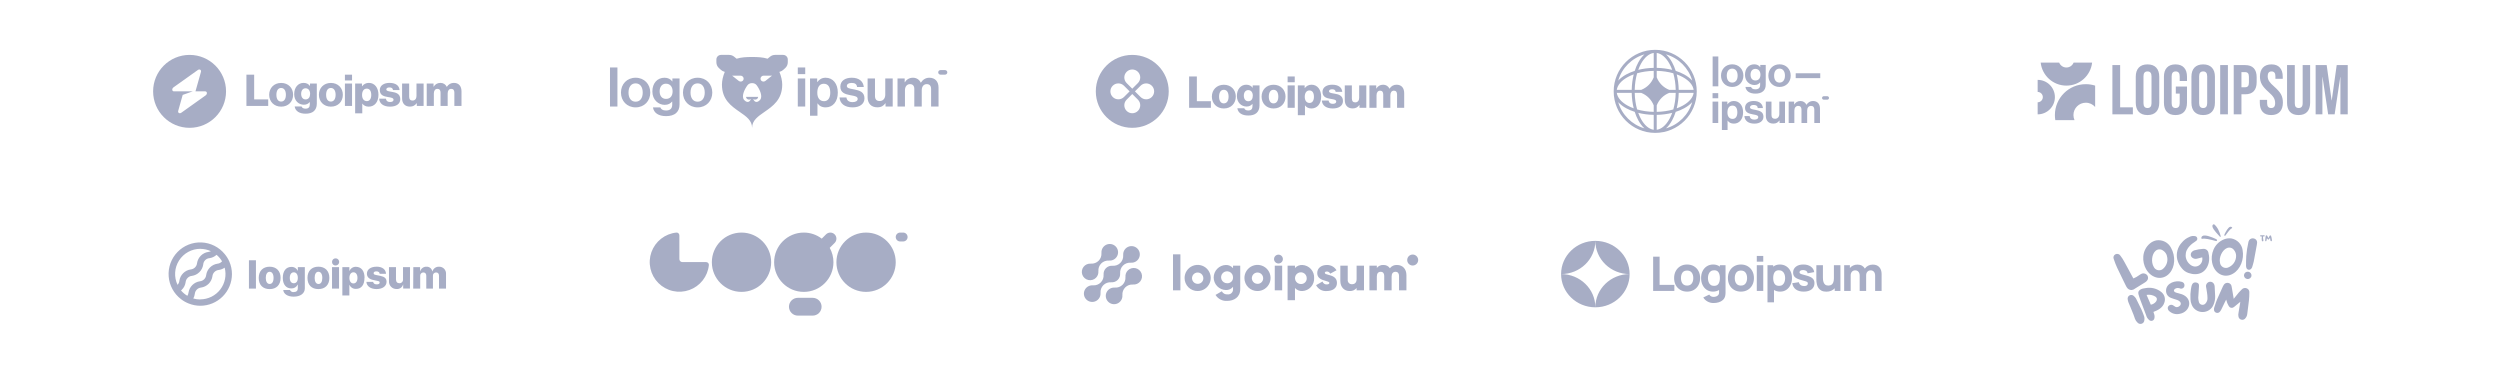 <svg width="1204" height="176" viewBox="0 0 1204 176" fill="none" xmlns="http://www.w3.org/2000/svg">
<path fill-rule="evenodd" clip-rule="evenodd" d="M108.863 44C108.863 53.699 101 61.561 91.302 61.561C81.603 61.561 73.741 53.699 73.741 44C73.741 34.301 81.603 26.439 91.302 26.439C101 26.439 108.863 34.301 108.863 44ZM95.288 33.71C96.128 33.112 97.047 33.672 96.78 34.62L94.14 44H98.82C99.802 44 99.945 45.292 99.035 45.941L87.316 54.29C86.476 54.888 85.557 54.328 85.823 53.38L87.984 45.705L92.885 43.976H86.87V44H83.784C82.802 44 82.659 42.708 83.569 42.059L95.288 33.71ZM129.17 51.024H118.676V35.957H122.406V47.863H129.17V51.024ZM133.112 45.651C133.112 47.611 133.892 48.917 135.388 48.917C136.884 48.917 137.685 47.611 137.685 45.651C137.685 43.691 136.884 42.363 135.388 42.363C133.892 42.363 133.112 43.691 133.112 45.651ZM141.162 45.651C141.162 48.896 138.886 51.361 135.409 51.361C131.953 51.361 129.635 48.896 129.635 45.651C129.635 42.405 131.953 39.94 135.409 39.94C138.886 39.94 141.162 42.405 141.162 45.651ZM147.181 54.754C148.782 54.754 150.194 54.396 151.142 53.553C152.006 52.773 152.575 51.593 152.575 49.971V40.235H149.288V41.394H149.246C148.613 40.488 147.644 39.919 146.211 39.919C143.535 39.919 141.68 42.153 141.68 45.313C141.68 48.622 143.935 50.434 146.359 50.434C147.665 50.434 148.487 49.907 149.119 49.191H149.204V50.266C149.204 51.572 148.592 52.331 147.138 52.331C146 52.331 145.431 51.846 145.242 51.277H141.912C142.249 53.532 144.209 54.754 147.181 54.754ZM147.159 47.884C145.874 47.884 145.031 46.831 145.031 45.208C145.031 43.564 145.874 42.511 147.159 42.511C148.592 42.511 149.351 43.733 149.351 45.187C149.351 46.704 148.656 47.884 147.159 47.884ZM157.059 45.651C157.059 47.611 157.839 48.917 159.335 48.917C160.831 48.917 161.632 47.611 161.632 45.651C161.632 43.691 160.831 42.363 159.335 42.363C157.839 42.363 157.059 43.691 157.059 45.651ZM165.109 45.651C165.109 48.896 162.833 51.361 159.356 51.361C155.9 51.361 153.582 48.896 153.582 45.651C153.582 42.405 155.9 39.94 159.356 39.94C162.833 39.94 165.109 42.405 165.109 45.651ZM166.112 51.024H169.546V40.235H166.112V51.024ZM166.112 38.739H169.546V35.957H166.112V38.739ZM174.472 54.586H171.037V40.235H174.325V41.541H174.388C175.126 40.572 176.179 39.919 177.654 39.919C180.52 39.919 182.269 42.384 182.269 45.63C182.269 49.128 180.394 51.361 177.57 51.361C176.179 51.361 175.189 50.814 174.514 49.907H174.472V54.586ZM174.367 45.756C174.367 47.505 175.21 48.706 176.685 48.706C177.992 48.706 178.792 47.589 178.792 45.756C178.792 43.902 178.097 42.679 176.622 42.679C175.126 42.679 174.367 44.007 174.367 45.756ZM187.862 51.361C190.685 51.361 192.772 50.139 192.772 47.779C192.772 45.019 190.538 44.534 188.641 44.218C188.473 44.187 188.307 44.158 188.145 44.13L188.143 44.129L188.143 44.129L188.143 44.129C186.988 43.929 186.049 43.766 186.049 43.101C186.049 42.426 186.703 42.11 187.546 42.11C188.494 42.11 189.147 42.405 189.274 43.375H192.435C192.266 41.246 190.622 39.919 187.567 39.919C185.017 39.919 182.909 41.099 182.909 43.375C182.909 45.904 184.911 46.409 186.787 46.725C186.937 46.752 187.085 46.777 187.231 46.801C188.479 47.01 189.526 47.185 189.526 48.053C189.526 48.748 188.873 49.128 187.841 49.128C186.703 49.128 185.986 48.601 185.86 47.526H182.614C182.72 49.907 184.701 51.361 187.862 51.361ZM200.662 49.697C199.882 50.75 198.934 51.34 197.438 51.34C194.951 51.34 193.645 49.718 193.645 47.316V40.235H197.058V46.599C197.058 47.779 197.585 48.432 198.681 48.432C199.861 48.432 200.578 47.547 200.578 46.262V40.235H204.012V51.024H200.725V49.697H200.662ZM205.506 51.024H208.941V44.976C208.941 43.691 209.573 42.785 210.648 42.785C211.68 42.785 212.165 43.459 212.165 44.618V51.024H215.6V44.976C215.6 43.691 216.211 42.785 217.307 42.785C218.34 42.785 218.824 43.459 218.824 44.618V51.024H222.259V44.007C222.259 41.584 221.037 39.919 218.592 39.919C217.202 39.919 216.043 40.509 215.2 41.815H215.158C214.61 40.656 213.535 39.919 212.123 39.919C210.564 39.919 209.531 40.656 208.857 41.773H208.793V40.235H205.506V51.024Z" fill="#A7ADC5"/>
<path fill-rule="evenodd" clip-rule="evenodd" d="M345.009 28.648C345.009 27.428 346.008 26.439 347.242 26.439H351.132C352.01 26.439 352.861 26.74 353.539 27.291L354.723 28.25L354.752 28.277C354.78 28.268 354.807 28.259 354.834 28.25C356.969 27.574 359.56 27.445 362.204 27.445C364.848 27.445 367.438 27.574 369.573 28.25C369.6 28.259 369.628 28.268 369.655 28.277L369.685 28.25L370.868 27.291C371.547 26.74 372.398 26.439 373.275 26.439H377.166C378.399 26.439 379.399 27.428 379.399 28.648V30.013C379.399 31.07 378.949 32.078 378.159 32.789L377.205 33.65C376.739 34.07 376.179 34.375 375.572 34.542L375.346 34.604C376.23 36.692 376.719 38.924 376.719 40.729C376.719 47.992 372.176 51.129 368.173 53.892L368.173 53.892C365.021 56.069 362.204 58.014 362.204 61.561C362.204 58.014 359.387 56.069 356.234 53.892L356.234 53.892C352.231 51.129 347.688 47.992 347.688 40.729C347.688 38.924 348.177 36.692 349.062 34.604L348.836 34.542C348.228 34.375 347.669 34.07 347.203 33.65L346.248 32.789C345.459 32.078 345.009 31.07 345.009 30.013V28.648ZM365.107 46.667C365.107 47.014 364.954 47.346 364.682 47.592C364.409 47.837 364.04 47.975 363.655 47.975C363.323 47.975 363.002 47.872 362.746 47.686C363.182 48.843 364.3 49.938 366 48.176C367.501 46.539 365.933 43.086 364.406 41.037C363.897 40.354 363.062 40.025 362.204 40.025C361.346 40.025 360.51 40.354 360.001 41.037C358.474 43.086 356.907 46.539 358.407 48.176C360.107 49.938 361.225 48.843 361.662 47.686C361.405 47.872 361.085 47.975 360.752 47.975C360.367 47.975 359.998 47.837 359.726 47.592C359.454 47.346 359.301 47.014 359.301 46.667H365.107ZM356.645 36.444H352.601L355.788 38.969C356.489 39.524 357.514 39.346 357.948 38.594C358.496 37.645 357.769 36.444 356.645 36.444ZM367.762 36.444H371.806L368.619 38.969C367.918 39.524 366.893 39.346 366.459 38.594C365.911 37.645 366.639 36.444 367.762 36.444ZM384.216 51.317H387.798V37.804H384.216V51.317ZM384.216 35.697H387.798V32.483H384.216V35.697ZM393.689 55.742H390.107V37.804H393.558V39.49H393.637C394.506 38.304 395.77 37.435 397.614 37.435C401.197 37.435 403.488 40.359 403.488 44.574C403.488 48.946 401.118 51.712 397.64 51.712C395.744 51.712 394.506 50.948 393.742 49.789H393.689V55.742ZM393.61 44.679C393.61 47.129 394.743 48.736 396.877 48.736C398.694 48.736 399.853 47.234 399.853 44.679C399.853 42.124 398.958 40.333 396.745 40.333C394.506 40.333 393.61 42.256 393.61 44.679ZM410.635 51.712C414.006 51.712 416.324 50.079 416.324 47.366C416.324 44.205 413.822 43.573 411.557 43.099C411.247 43.035 410.94 42.979 410.644 42.924L410.644 42.924C409.103 42.642 407.842 42.411 407.842 41.439C407.842 40.464 408.764 39.938 410.161 39.938C411.688 39.938 412.61 40.464 412.768 41.913H416.008C415.745 39.2 413.769 37.435 410.213 37.435C407.131 37.435 404.708 38.831 404.708 41.755C404.708 44.705 407.079 45.364 409.502 45.838C409.734 45.884 409.964 45.927 410.189 45.969C411.75 46.258 413.058 46.501 413.058 47.629C413.058 48.578 412.162 49.183 410.582 49.183C408.975 49.183 407.869 48.498 407.632 46.944H404.313C404.523 49.816 406.71 51.712 410.635 51.712ZM429.926 37.804V51.317H426.476V49.736H426.397C425.475 50.975 424.421 51.686 422.524 51.686C419.521 51.686 417.836 49.763 417.836 46.813V37.804H421.392V46.207C421.392 47.787 422.103 48.657 423.631 48.657C425.317 48.657 426.344 47.392 426.344 45.601V37.804H429.926ZM432.243 51.317H435.826V43.467C435.826 41.676 436.801 40.517 438.249 40.517C439.566 40.517 440.33 41.307 440.33 42.835V51.317H443.913V43.467C443.913 41.676 444.835 40.517 446.336 40.517C447.653 40.517 448.417 41.307 448.417 42.835V51.317H452V42.229C452 39.279 450.393 37.435 447.548 37.435C445.836 37.435 444.413 38.331 443.491 39.806H443.439C442.78 38.383 441.41 37.435 439.698 37.435C437.828 37.435 436.511 38.383 435.773 39.621H435.694V37.804H432.243V51.317ZM297.354 51.317H293.772V32.483H297.354V51.317ZM306.114 51.712C310.302 51.712 313.173 48.604 313.173 44.574C313.173 40.543 310.302 37.435 306.114 37.435C301.925 37.435 299.054 40.543 299.054 44.574C299.054 48.604 301.925 51.712 306.114 51.712ZM306.114 48.973C303.901 48.973 302.689 47.208 302.689 44.574C302.689 41.94 303.901 40.148 306.114 40.148C308.3 40.148 309.538 41.94 309.538 44.574C309.538 47.208 308.3 48.973 306.114 48.973ZM325.665 54.399C324.532 55.453 322.794 55.927 320.792 55.927C317.104 55.927 314.838 54.346 314.47 51.712H318.026C318.316 52.555 319.079 53.214 320.739 53.214C322.767 53.214 323.742 52.239 323.742 50.395V48.92H323.663C322.873 49.816 321.845 50.501 320.133 50.501C317.13 50.501 314.18 48.13 314.18 44.047C314.18 40.017 316.603 37.435 320.028 37.435C321.714 37.435 322.952 38.094 323.768 39.226H323.821V37.804H327.272V50.29C327.272 52.186 326.666 53.477 325.665 54.399ZM317.683 43.994C317.683 46.286 318.895 47.629 320.739 47.629C323.004 47.629 323.926 45.97 323.926 43.968C323.926 41.992 322.873 40.306 320.713 40.306C318.895 40.306 317.683 41.729 317.683 43.994ZM335.979 51.712C340.168 51.712 343.039 48.604 343.039 44.574C343.039 40.543 340.168 37.435 335.979 37.435C331.791 37.435 328.92 40.543 328.92 44.574C328.92 48.604 331.791 51.712 335.979 51.712ZM335.979 48.973C333.767 48.973 332.555 47.208 332.555 44.574C332.555 41.94 333.767 40.148 335.979 40.148C338.166 40.148 339.404 41.94 339.404 44.574C339.404 47.208 338.166 48.973 335.979 48.973ZM452.936 33.756C452.329 33.756 451.838 34.247 451.838 34.854C451.838 35.46 452.329 35.951 452.936 35.951H455.131C455.737 35.951 456.228 35.46 456.228 34.854C456.228 34.247 455.737 33.756 455.131 33.756H452.936Z" fill="#A7ADC5"/>
<path fill-rule="evenodd" clip-rule="evenodd" d="M562.862 44C562.862 53.699 555 61.561 545.301 61.561C535.603 61.561 527.74 53.699 527.74 44C527.74 34.301 535.603 26.439 545.301 26.439C555 26.439 562.862 34.301 562.862 44ZM548.012 34.586C549.509 36.083 549.509 38.51 548.012 40.007L545.301 42.718L542.591 40.007C541.094 38.51 541.094 36.083 542.591 34.586C544.088 33.089 546.515 33.089 548.012 34.586ZM554.715 46.711C553.218 48.208 550.791 48.208 549.294 46.711L546.584 44L549.294 41.289C550.791 39.793 553.218 39.793 554.715 41.289C556.212 42.786 556.212 45.214 554.715 46.711ZM548.012 47.993C549.509 49.49 549.509 51.917 548.012 53.414C546.515 54.911 544.088 54.911 542.591 53.414C541.094 51.917 541.094 49.49 542.591 47.993L545.301 45.282L548.012 47.993ZM535.888 41.289C534.391 42.786 534.391 45.214 535.888 46.711C537.385 48.208 539.812 48.208 541.309 46.711L544.019 44L541.309 41.289C539.812 39.793 537.385 39.793 535.888 41.289ZM583.17 51.903H572.676V36.835H576.406V48.742H583.17V51.903ZM587.112 46.529C587.112 48.489 587.891 49.795 589.388 49.795C590.884 49.795 591.685 48.489 591.685 46.529C591.685 44.569 590.884 43.241 589.388 43.241C587.891 43.241 587.112 44.569 587.112 46.529ZM595.162 46.529C595.162 49.774 592.886 52.24 589.409 52.24C585.953 52.24 583.635 49.774 583.635 46.529C583.635 43.283 585.953 40.818 589.409 40.818C592.886 40.818 595.162 43.283 595.162 46.529ZM601.18 55.632C602.782 55.632 604.194 55.274 605.142 54.431C606.006 53.651 606.575 52.471 606.575 50.849V41.113H603.287V42.272H603.245C602.613 41.366 601.644 40.797 600.211 40.797C597.534 40.797 595.68 43.031 595.68 46.192C595.68 49.5 597.935 51.312 600.358 51.312C601.665 51.312 602.487 50.785 603.119 50.069H603.203V51.144C603.203 52.45 602.592 53.209 601.138 53.209C600 53.209 599.431 52.724 599.241 52.155H595.912C596.249 54.41 598.209 55.632 601.18 55.632ZM601.159 48.763C599.874 48.763 599.031 47.709 599.031 46.086C599.031 44.443 599.874 43.389 601.159 43.389C602.592 43.389 603.351 44.611 603.351 46.065C603.351 47.582 602.655 48.763 601.159 48.763ZM611.058 46.529C611.058 48.489 611.838 49.795 613.334 49.795C614.831 49.795 615.631 48.489 615.631 46.529C615.631 44.569 614.831 43.241 613.334 43.241C611.838 43.241 611.058 44.569 611.058 46.529ZM619.108 46.529C619.108 49.774 616.832 52.24 613.355 52.24C609.899 52.24 607.581 49.774 607.581 46.529C607.581 43.283 609.899 40.818 613.355 40.818C616.832 40.818 619.108 43.283 619.108 46.529ZM620.112 51.903H623.547V41.113H620.112V51.903ZM620.112 39.617H623.547V36.835H620.112V39.617ZM628.472 55.464H625.037V41.113H628.324V42.419H628.387C629.125 41.45 630.179 40.797 631.654 40.797C634.52 40.797 636.269 43.262 636.269 46.508C636.269 50.006 634.393 52.24 631.569 52.24C630.179 52.24 629.188 51.692 628.514 50.785H628.472V55.464ZM628.366 46.634C628.366 48.383 629.209 49.584 630.684 49.584C631.991 49.584 632.792 48.468 632.792 46.634C632.792 44.78 632.096 43.557 630.621 43.557C629.125 43.557 628.366 44.885 628.366 46.634ZM641.861 52.24C644.685 52.24 646.771 51.017 646.771 48.657C646.771 45.897 644.537 45.412 642.641 45.096C642.472 45.065 642.305 45.036 642.142 45.007C640.988 44.807 640.049 44.644 640.049 43.979C640.049 43.305 640.702 42.989 641.545 42.989C642.493 42.989 643.146 43.283 643.273 44.253H646.434C646.265 42.124 644.622 40.797 641.566 40.797C639.016 40.797 636.909 41.977 636.909 44.253C636.909 46.782 638.911 47.287 640.786 47.603C640.936 47.63 641.084 47.655 641.23 47.679C642.478 47.888 643.526 48.063 643.526 48.931C643.526 49.627 642.872 50.006 641.84 50.006C640.702 50.006 639.985 49.479 639.859 48.404H636.614C636.719 50.785 638.7 52.24 641.861 52.24ZM654.661 50.575C653.881 51.629 652.933 52.219 651.437 52.219C648.95 52.219 647.644 50.596 647.644 48.194V41.113H651.058V47.477C651.058 48.657 651.584 49.31 652.68 49.31C653.86 49.31 654.577 48.425 654.577 47.14V41.113H658.012V51.903H654.724V50.575H654.661ZM659.506 51.902H662.941V45.854C662.941 44.569 663.573 43.663 664.648 43.663C665.681 43.663 666.165 44.337 666.165 45.496V51.902H669.6V45.854C669.6 44.569 670.211 43.663 671.307 43.663C672.34 43.663 672.824 44.337 672.824 45.496V51.902H676.259V44.885C676.259 42.462 675.037 40.797 672.593 40.797C671.202 40.797 670.043 41.387 669.2 42.693H669.158C668.61 41.534 667.535 40.797 666.123 40.797C664.564 40.797 663.531 41.534 662.857 42.651H662.794V41.113H659.506V51.902Z" fill="#A7ADC5"/>
<path fill-rule="evenodd" clip-rule="evenodd" d="M817.152 44C817.152 32.954 808.198 24 797.152 24C786.106 24 777.152 32.954 777.152 44C777.152 55.046 786.106 64 797.152 64C808.198 64 817.152 55.046 817.152 44ZM790.288 30.717C791.975 27.651 794.147 25.818 796.429 25.497V32.682C793.785 32.734 791.266 33.074 788.973 33.65C789.358 32.59 789.799 31.607 790.288 30.717ZM789.021 30.021C788.346 31.248 787.761 32.63 787.283 34.131C785.781 34.609 784.4 35.194 783.173 35.87C781.652 36.706 780.34 37.698 779.332 38.816C781.097 32.737 785.889 27.945 791.968 26.18C790.85 27.188 789.857 28.501 789.021 30.021ZM785.834 43.277C785.886 40.633 786.226 38.114 786.802 35.821C785.741 36.206 784.759 36.647 783.869 37.136C780.803 38.823 778.97 40.995 778.648 43.277H785.834ZM788.442 35.29C787.755 37.683 787.34 40.392 787.28 43.277H790.402C793.157 42.201 795.353 40.006 796.429 37.251V34.128C793.544 34.188 790.835 34.603 788.442 35.29ZM778.648 44.723H785.834C785.886 47.367 786.226 49.886 786.802 52.179C785.741 51.794 784.759 51.353 783.869 50.864C780.803 49.177 778.97 47.005 778.648 44.723ZM787.28 44.723C787.34 47.608 787.755 50.317 788.442 52.71C790.835 53.397 793.544 53.812 796.429 53.872V50.749C795.353 47.994 793.157 45.799 790.402 44.723H787.28ZM783.173 52.13C784.4 52.806 785.781 53.391 787.283 53.869C787.761 55.37 788.346 56.752 789.021 57.979C789.857 59.499 790.85 60.812 791.968 61.82C785.889 60.055 781.097 55.263 779.332 49.184C780.34 50.302 781.652 51.294 783.173 52.13ZM790.288 57.283C791.975 60.349 794.147 62.182 796.429 62.503V55.318C793.785 55.266 791.266 54.926 788.973 54.35C789.358 55.41 789.799 56.393 790.288 57.283ZM805.282 57.979C804.446 59.499 803.454 60.812 802.336 61.82C808.415 60.055 813.207 55.263 814.972 49.184C813.964 50.302 812.651 51.294 811.131 52.13C809.903 52.806 808.522 53.391 807.021 53.869C806.543 55.37 805.958 56.752 805.282 57.979ZM804.015 57.283C804.505 56.393 804.946 55.41 805.331 54.35C803.038 54.926 800.518 55.266 797.875 55.318V62.503C800.156 62.182 802.329 60.349 804.015 57.283ZM810.434 50.864C809.545 51.353 808.562 51.794 807.501 52.179C808.078 49.886 808.417 47.367 808.47 44.723H815.655C815.334 47.005 813.501 49.177 810.434 50.864ZM805.862 52.71C806.549 50.317 806.964 47.608 807.024 44.723H803.903C801.146 45.799 798.951 47.995 797.875 50.752V53.872C800.76 53.812 803.468 53.397 805.862 52.71ZM815.655 43.277H808.47C808.417 40.633 808.078 38.114 807.501 35.821C808.562 36.206 809.545 36.647 810.434 37.136C813.501 38.823 815.334 40.995 815.655 43.277ZM807.024 43.277C806.964 40.392 806.549 37.683 805.862 35.29C803.468 34.603 800.76 34.188 797.875 34.128V37.248C798.951 40.005 801.146 42.201 803.903 43.277H807.024ZM811.131 35.87C809.903 35.194 808.522 34.609 807.021 34.131C806.543 32.63 805.958 31.248 805.282 30.021C804.446 28.501 803.454 27.188 802.336 26.18C808.415 27.945 813.207 32.737 814.972 38.816C813.964 37.698 812.651 36.706 811.131 35.87ZM804.015 30.717C802.329 27.651 800.156 25.818 797.875 25.497V32.682C800.518 32.734 803.038 33.074 805.331 33.65C804.946 32.59 804.505 31.607 804.015 30.717ZM827.541 41.572H824.806V27.196H827.541V41.572ZM827.501 59.238H824.766V48.924H827.501V59.238ZM827.501 47.315H824.766V44.862H827.501V47.315ZM831.997 62.616H829.263V48.924H831.896V50.211H831.957C832.62 49.306 833.585 48.642 834.993 48.642C837.727 48.642 839.476 50.874 839.476 54.091C839.476 57.429 837.667 59.54 835.013 59.54C833.565 59.54 832.62 58.957 832.037 58.072H831.997V62.616ZM831.937 54.171C831.937 56.041 832.801 57.268 834.43 57.268C835.817 57.268 836.702 56.122 836.702 54.171C836.702 52.221 836.018 50.854 834.329 50.854C832.62 50.854 831.937 52.322 831.937 54.171ZM844.931 59.54C847.504 59.54 849.274 58.293 849.274 56.222C849.274 53.809 847.364 53.327 845.635 52.965C845.398 52.916 845.164 52.874 844.938 52.832C843.762 52.617 842.8 52.44 842.8 51.698C842.8 50.955 843.503 50.552 844.569 50.552C845.735 50.552 846.439 50.955 846.559 52.06H849.033C848.831 49.989 847.324 48.642 844.609 48.642C842.257 48.642 840.407 49.708 840.407 51.94C840.407 54.191 842.217 54.694 844.066 55.056C844.243 55.092 844.419 55.124 844.59 55.156C845.782 55.377 846.781 55.562 846.781 56.423C846.781 57.147 846.097 57.609 844.891 57.609C843.664 57.609 842.82 57.087 842.639 55.901H840.105C840.266 58.092 841.935 59.54 844.931 59.54ZM859.655 48.924V59.238H857.022V58.032H856.961C856.258 58.977 855.453 59.52 854.006 59.52C851.714 59.52 850.427 58.052 850.427 55.8V48.924H853.141V55.337C853.141 56.544 853.684 57.207 854.85 57.207C856.137 57.207 856.921 56.242 856.921 54.875V48.924H859.655ZM861.424 59.238H864.159V53.246C864.159 51.879 864.903 50.995 866.008 50.995C867.014 50.995 867.597 51.598 867.597 52.764V59.238H870.331V53.246C870.331 51.879 871.035 50.995 872.181 50.995C873.186 50.995 873.769 51.598 873.769 52.764V59.238H876.504V52.302C876.504 50.05 875.277 48.642 873.106 48.642C871.799 48.642 870.713 49.326 870.009 50.452H869.969C869.467 49.366 868.421 48.642 867.114 48.642C865.687 48.642 864.681 49.366 864.118 50.311H864.058V48.924H861.424V59.238ZM834.227 41.874C837.424 41.874 839.615 39.501 839.615 36.425C839.615 33.349 837.424 30.976 834.227 30.976C831.03 30.976 828.838 33.349 828.838 36.425C828.838 39.501 831.03 41.874 834.227 41.874ZM834.227 39.783C832.538 39.783 831.613 38.435 831.613 36.425C831.613 34.414 832.538 33.047 834.227 33.047C835.896 33.047 836.841 34.414 836.841 36.425C836.841 38.435 835.896 39.783 834.227 39.783ZM849.15 43.924C848.285 44.729 846.958 45.091 845.43 45.091C842.615 45.091 840.886 43.884 840.605 41.874H843.319C843.54 42.517 844.123 43.02 845.39 43.02C846.938 43.02 847.682 42.276 847.682 40.868V39.742H847.622C847.019 40.426 846.235 40.949 844.928 40.949C842.636 40.949 840.384 39.139 840.384 36.023C840.384 32.947 842.233 30.976 844.847 30.976C846.134 30.976 847.079 31.479 847.702 32.343H847.742V31.258H850.376V40.788C850.376 42.236 849.914 43.221 849.15 43.924ZM843.058 35.983C843.058 37.732 843.983 38.757 845.39 38.757C847.119 38.757 847.823 37.49 847.823 35.962C847.823 34.455 847.019 33.168 845.37 33.168C843.983 33.168 843.058 34.254 843.058 35.983ZM857.023 41.874C860.22 41.874 862.411 39.501 862.411 36.425C862.411 33.349 860.22 30.976 857.023 30.976C853.826 30.976 851.634 33.349 851.634 36.425C851.634 39.501 853.826 41.874 857.023 41.874ZM857.023 39.783C855.334 39.783 854.409 38.435 854.409 36.425C854.409 34.414 855.334 33.047 857.023 33.047C858.692 33.047 859.637 34.414 859.637 36.425C859.637 38.435 858.692 39.783 857.023 39.783ZM876.63 37.631H864.808V35.279H876.63V37.631ZM877.497 47.172C877.497 46.709 877.872 46.334 878.335 46.334H880.01C880.473 46.334 880.848 46.709 880.848 47.172C880.848 47.634 880.473 48.009 880.01 48.009H878.335C877.872 48.009 877.497 47.634 877.497 47.172Z" fill="#A7ADC5"/>
<path fill-rule="evenodd" clip-rule="evenodd" d="M995.175 41.232C988.763 41.232 983.482 36.387 982.793 30.158H991.703C992.253 31.537 993.6 32.511 995.175 32.511C996.75 32.511 998.098 31.537 998.648 30.158H1007.56C1006.87 36.387 1001.59 41.232 995.175 41.232ZM1030.03 53.853C1031 54.893 1032.41 55.413 1034.24 55.413C1036.07 55.413 1037.47 54.893 1038.44 53.853C1039.41 52.814 1039.9 51.345 1039.9 49.447V36.974C1039.9 35.076 1039.41 33.607 1038.44 32.568C1037.47 31.528 1036.07 31.009 1034.24 31.009C1032.41 31.009 1031 31.528 1030.03 32.568C1029.06 33.607 1028.58 35.076 1028.58 36.974V49.447C1028.58 51.345 1029.06 52.814 1030.03 53.853ZM1036.17 49.684C1036.17 51.243 1035.52 52.023 1034.24 52.023C1032.95 52.023 1032.3 51.243 1032.3 49.684V36.737C1032.3 35.178 1032.95 34.398 1034.24 34.398C1035.52 34.398 1036.17 35.178 1036.17 36.737V49.684ZM1021.06 31.348H1017.33V55.074H1027.19V51.684H1021.06V31.348ZM1047.7 55.413C1045.9 55.413 1044.52 54.904 1043.57 53.887C1042.62 52.848 1042.15 51.368 1042.15 49.447V36.974C1042.15 35.053 1042.62 33.585 1043.57 32.568C1044.52 31.528 1045.9 31.009 1047.7 31.009C1049.51 31.009 1050.89 31.528 1051.84 32.568C1052.79 33.585 1053.26 35.053 1053.26 36.974V39.008H1049.74V36.737C1049.74 35.178 1049.09 34.398 1047.81 34.398C1046.52 34.398 1045.87 35.178 1045.87 36.737V49.718C1045.87 51.255 1046.52 52.023 1047.81 52.023C1049.09 52.023 1049.74 51.255 1049.74 49.718V45.075H1047.87V41.685H1053.26V49.447C1053.26 51.368 1052.79 52.848 1051.84 53.887C1050.89 54.904 1049.51 55.413 1047.7 55.413ZM1056.84 53.853C1057.82 54.893 1059.22 55.413 1061.05 55.413C1062.88 55.413 1064.28 54.893 1065.25 53.853C1066.22 52.814 1066.71 51.345 1066.71 49.447V36.974C1066.71 35.076 1066.22 33.607 1065.25 32.568C1064.28 31.528 1062.88 31.009 1061.05 31.009C1059.22 31.009 1057.82 31.528 1056.84 32.568C1055.87 33.607 1055.39 35.076 1055.39 36.974V49.447C1055.39 51.345 1055.87 52.814 1056.84 53.853ZM1062.98 49.684C1062.98 51.243 1062.33 52.023 1061.05 52.023C1059.76 52.023 1059.11 51.243 1059.11 49.684V36.737C1059.11 35.178 1059.76 34.398 1061.05 34.398C1062.33 34.398 1062.98 35.178 1062.98 36.737V49.684ZM1069.24 31.348H1072.96V55.074H1069.24V31.348ZM1081.25 31.348H1075.76V55.074H1079.48V45.414H1081.25C1083.1 45.414 1084.49 44.917 1085.42 43.922C1086.34 42.928 1086.81 41.471 1086.81 39.55V37.211C1086.81 35.291 1086.34 33.833 1085.42 32.839C1084.49 31.845 1083.1 31.348 1081.25 31.348ZM1082.6 41.516C1082.31 41.855 1081.86 42.024 1081.25 42.024H1079.48V34.737H1081.25C1081.86 34.737 1082.31 34.907 1082.6 35.245C1082.92 35.584 1083.08 36.161 1083.08 36.974V39.787C1083.08 40.601 1082.92 41.177 1082.6 41.516ZM1093.81 55.413C1092 55.413 1090.63 54.904 1089.71 53.887C1088.78 52.848 1088.32 51.368 1088.32 49.447V48.091H1091.84V49.718C1091.84 51.255 1092.49 52.023 1093.78 52.023C1094.41 52.023 1094.88 51.842 1095.2 51.481C1095.54 51.097 1095.71 50.487 1095.71 49.651C1095.71 48.656 1095.48 47.786 1095.03 47.041C1094.58 46.272 1093.74 45.357 1092.52 44.295C1090.98 42.939 1089.91 41.719 1089.3 40.635C1088.69 39.527 1088.39 38.285 1088.39 36.906C1088.39 35.031 1088.86 33.585 1089.81 32.568C1090.76 31.528 1092.14 31.009 1093.95 31.009C1095.73 31.009 1097.07 31.528 1097.98 32.568C1098.91 33.585 1099.37 35.053 1099.37 36.974V37.957H1095.84V36.737C1095.84 35.923 1095.69 35.336 1095.37 34.974C1095.05 34.59 1094.59 34.398 1093.98 34.398C1092.74 34.398 1092.12 35.155 1092.12 36.669C1092.12 37.528 1092.34 38.33 1092.79 39.075C1093.27 39.821 1094.11 40.725 1095.34 41.787C1096.89 43.143 1097.97 44.374 1098.56 45.482C1099.14 46.589 1099.44 47.888 1099.44 49.379C1099.44 51.323 1098.95 52.814 1097.98 53.853C1097.03 54.893 1095.64 55.413 1093.81 55.413ZM1102.86 53.887C1103.81 54.904 1105.19 55.413 1107 55.413C1108.8 55.413 1110.18 54.904 1111.13 53.887C1112.08 52.848 1112.56 51.368 1112.56 49.447V31.348H1108.96V49.718C1108.96 50.532 1108.79 51.119 1108.45 51.481C1108.14 51.842 1107.67 52.023 1107.06 52.023C1106.45 52.023 1105.98 51.842 1105.64 51.481C1105.32 51.119 1105.17 50.532 1105.17 49.718V31.348H1101.44V49.447C1101.44 51.368 1101.91 52.848 1102.86 53.887ZM1115.21 31.348H1120.53L1122.9 48.329H1122.97L1125.35 31.348H1130.67V55.074H1127.14V37.11H1127.07L1124.36 55.074H1121.24L1118.53 37.11H1118.47V55.074H1115.21V31.348ZM989.638 46.768C989.638 51.355 985.92 55.074 981.333 55.074V49.26C982.709 49.26 983.825 48.144 983.825 46.768C983.825 45.392 982.709 44.277 981.333 44.277V38.463C985.92 38.463 989.638 42.182 989.638 46.768ZM1009.02 41.232C1007.6 40.782 1006.09 40.539 1004.52 40.539C996.3 40.539 989.638 47.202 989.638 55.42C989.638 56.245 989.706 57.054 989.835 57.842H999.08C998.75 57.102 998.567 56.282 998.567 55.42C998.567 52.132 1001.23 49.468 1004.52 49.468C1006.32 49.468 1007.93 50.264 1009.02 51.522V41.232Z" fill="#A7ADC5"/>
<path fill-rule="evenodd" clip-rule="evenodd" d="M108.198 122.337C109.118 123.43 109.876 124.65 110.448 125.959C111.282 127.868 111.711 129.929 111.708 132.012C111.705 136.05 110.101 139.922 107.248 142.78C104.395 145.637 100.525 147.247 96.487 147.256C94.531 147.255 92.593 146.872 90.783 146.131C89.492 145.618 88.28 144.925 87.183 144.072C85.474 142.769 84.059 141.119 83.034 139.23C82.008 137.342 81.394 135.257 81.231 133.114C81.069 130.971 81.363 128.818 82.093 126.796C82.823 124.775 83.973 122.93 85.467 121.385C86.961 119.84 88.765 118.629 90.761 117.831C92.757 117.034 94.899 116.668 97.046 116.758C99.193 116.848 101.297 117.391 103.22 118.353C105.142 119.314 106.839 120.672 108.198 122.337ZM101.561 120.976C99.968 120.234 98.232 119.85 96.476 119.851L96.487 119.828C94.437 119.827 92.421 120.344 90.625 121.331C88.829 122.318 87.311 123.744 86.215 125.475C85.118 127.207 84.476 129.187 84.351 131.233C84.225 133.279 84.619 135.323 85.496 137.176C86.004 136.642 86.317 135.952 86.384 135.218C86.584 133.842 87.223 132.567 88.206 131.584C89.189 130.6 90.464 129.961 91.841 129.762C92.614 129.692 93.34 129.357 93.895 128.814C94.451 128.271 94.802 127.553 94.889 126.781C95.089 125.404 95.728 124.129 96.711 123.146C97.694 122.163 98.969 121.524 100.346 121.324C100.764 121.261 101.172 121.143 101.561 120.976ZM87.307 139.766C87.262 139.806 87.217 139.846 87.172 139.887C88.044 140.908 89.078 141.778 90.232 142.463C90.534 142 90.723 141.472 90.783 140.922C90.989 139.543 91.635 138.267 92.624 137.284C93.613 136.301 94.893 135.663 96.273 135.466C97.048 135.389 97.772 135.047 98.324 134.498C98.876 133.948 99.22 133.225 99.299 132.451C99.495 131.073 100.133 129.796 101.117 128.812C102.101 127.828 103.378 127.19 104.756 126.994C105.532 126.921 106.255 126.569 106.792 126.004C106.846 125.958 106.895 125.905 106.938 125.847C106.242 124.658 105.344 123.599 104.283 122.719C103.352 123.592 102.173 124.154 100.908 124.328C100.132 124.381 99.401 124.713 98.849 125.262C98.268 125.832 97.919 126.598 97.871 127.411C97.671 128.787 97.032 130.062 96.049 131.045C95.066 132.029 93.791 132.668 92.414 132.867C91.64 132.93 90.916 133.274 90.378 133.834C89.819 134.379 89.472 135.105 89.399 135.882C89.22 137.264 88.578 138.545 87.577 139.516C87.487 139.606 87.397 139.686 87.307 139.766ZM93.101 143.757C94.198 144.072 95.334 144.231 96.476 144.229V144.173C98.335 144.166 100.168 143.733 101.833 142.907C103.499 142.082 104.954 140.886 106.085 139.411C107.217 137.936 107.996 136.221 108.362 134.398C108.729 132.576 108.672 130.693 108.198 128.896C107.344 129.5 106.355 129.886 105.318 130.021C104.545 130.1 103.823 130.443 103.274 130.992C102.725 131.541 102.382 132.263 102.303 133.036C102.103 134.414 101.463 135.69 100.477 136.673C99.492 137.657 98.214 138.295 96.836 138.492C96.063 138.571 95.341 138.914 94.792 139.463C94.243 140.012 93.9 140.734 93.821 141.507C93.72 142.295 93.476 143.057 93.101 143.757ZM123.262 125.341H119.887V138.987H123.262V125.341ZM129.866 128.446C126.671 128.446 124.601 130.459 124.601 133.834C124.601 137.266 126.626 139.234 129.866 139.234C133.106 139.234 135.131 137.209 135.131 133.834C135.131 130.459 133.061 128.446 129.866 128.446ZM129.866 130.887C131.013 130.887 131.744 131.978 131.744 133.834V133.846C131.744 135.724 131.024 136.759 129.866 136.759C128.707 136.759 127.998 135.657 127.998 133.834C127.998 132.012 128.718 130.887 129.866 130.887ZM139.642 139.651H136.402V139.662C136.593 141.529 138.449 142.868 141.431 142.868C144.637 142.868 146.808 141.338 146.808 138.874V128.637H143.433V130.516C143.179 129.909 142.746 129.394 142.191 129.04C141.636 128.686 140.986 128.51 140.328 128.536C137.741 128.536 136.188 130.572 136.188 133.801C136.188 137.029 137.819 138.908 140.283 138.908C140.921 138.943 141.554 138.786 142.102 138.457C142.649 138.128 143.086 137.642 143.354 137.063H143.422V138.953C143.422 139.966 142.747 140.663 141.464 140.663C141.092 140.713 140.714 140.642 140.385 140.459C140.057 140.277 139.796 139.993 139.642 139.651ZM141.487 131.146C142.679 131.146 143.433 132.181 143.433 133.823V133.834C143.433 135.499 142.691 136.411 141.487 136.411C140.283 136.411 139.563 135.477 139.563 133.823C139.563 132.169 140.294 131.146 141.487 131.146ZM153.344 128.434C150.149 128.434 148.079 130.448 148.079 133.823V133.834C148.079 137.266 150.093 139.223 153.344 139.223C156.596 139.223 158.621 137.198 158.621 133.823C158.621 130.448 156.539 128.434 153.344 128.434ZM153.344 130.876C154.492 130.876 155.223 131.967 155.223 133.823V133.846C155.223 135.724 154.537 136.771 153.389 136.771C152.242 136.771 151.533 135.679 151.533 133.846C151.533 132.012 152.197 130.876 153.344 130.876ZM160.169 125.22C159.987 125.508 159.894 125.844 159.903 126.184V126.207C159.901 126.433 159.946 126.658 160.035 126.866C160.123 127.074 160.254 127.262 160.419 127.417C160.584 127.573 160.779 127.692 160.992 127.769C161.206 127.845 161.432 127.876 161.658 127.861C161.999 127.854 162.33 127.746 162.609 127.551C162.889 127.356 163.104 127.082 163.228 126.764C163.352 126.447 163.378 126.099 163.304 125.767C163.23 125.434 163.059 125.131 162.813 124.895C162.566 124.66 162.255 124.503 161.919 124.444C161.584 124.386 161.238 124.428 160.926 124.566C160.615 124.704 160.351 124.932 160.169 125.22ZM163.278 128.659H159.903V138.987H163.278V128.659ZM171.468 139.122C174.033 139.122 175.529 137.198 175.529 133.823L175.574 133.846C175.574 130.471 174.033 128.536 171.446 128.491C170.783 128.461 170.127 128.636 169.568 128.993C169.008 129.349 168.572 129.869 168.318 130.482H168.251V128.637H164.876V142.294H168.251V137.209H168.318C168.584 137.812 169.029 138.319 169.592 138.661C170.156 139.003 170.81 139.164 171.468 139.122ZM170.219 131.134C171.401 131.134 172.154 132.181 172.154 133.823V133.846C172.154 135.477 171.401 136.501 170.219 136.501C169.038 136.501 168.262 135.454 168.273 133.823C168.284 132.192 169.038 131.134 170.219 131.134ZM185.902 131.877C185.823 129.751 184.124 128.423 181.323 128.423V128.446C178.533 128.446 176.722 129.762 176.699 131.787C176.699 133.362 177.757 134.431 179.771 134.847L181.717 135.263C182.527 135.432 182.842 135.544 182.842 136.084C182.842 136.624 182.392 136.951 181.402 136.951C180.412 136.951 179.804 136.501 179.703 135.736H176.452C176.598 137.839 178.477 139.212 181.346 139.212C184.214 139.212 186.161 137.839 186.161 135.702C186.161 134.138 185.283 133.306 183.224 132.867L181.064 132.428C180.311 132.271 179.939 132.102 179.939 131.573C179.939 131.044 180.356 130.684 181.289 130.684C182.223 130.684 182.831 131.146 182.831 131.877H185.902ZM194.171 138.964H197.422L197.467 128.637H194.092V134.464C194.125 134.708 194.103 134.955 194.032 135.19C193.961 135.424 193.84 135.641 193.679 135.826C193.517 136.01 193.317 136.157 193.094 136.258C192.87 136.359 192.627 136.411 192.382 136.411C191.336 136.411 190.706 135.758 190.706 134.532V128.637H187.331V135.308C187.288 135.82 187.356 136.335 187.529 136.818C187.702 137.302 187.978 137.742 188.336 138.11C188.694 138.478 189.128 138.765 189.606 138.951C190.085 139.137 190.598 139.219 191.111 139.189C191.78 139.227 192.442 139.034 192.986 138.643C193.531 138.252 193.924 137.687 194.103 137.041H194.171V138.964ZM202.316 128.637H199.053L198.997 138.987H202.372V132.901C202.346 132.689 202.366 132.475 202.429 132.271C202.493 132.068 202.599 131.88 202.741 131.721C202.882 131.561 203.056 131.433 203.251 131.346C203.444 131.259 203.656 131.213 203.868 131.213C204.791 131.213 205.297 131.776 205.297 132.811V138.987H208.503V132.878C208.476 132.669 208.493 132.457 208.555 132.255C208.617 132.054 208.721 131.868 208.861 131.71C209 131.552 209.173 131.426 209.365 131.341C209.557 131.255 209.767 131.211 209.977 131.213C210.922 131.213 211.428 131.731 211.428 132.856V138.987H214.803V131.956C214.837 131.498 214.773 131.038 214.618 130.606C214.461 130.174 214.216 129.78 213.898 129.449C213.579 129.118 213.196 128.857 212.769 128.684C212.344 128.512 211.887 128.43 211.428 128.446C210.725 128.415 210.031 128.62 209.457 129.028C208.882 129.435 208.459 130.022 208.256 130.696H208.188C208.08 130.029 207.725 129.427 207.194 129.01C206.662 128.593 205.993 128.392 205.319 128.446C204.658 128.433 204.01 128.641 203.479 129.036C202.948 129.431 202.562 129.991 202.383 130.628H202.316V128.637Z" fill="#A7ADC5"/>
<path d="M431.383 114.149C431.383 112.966 432.342 112.006 433.525 112.006H434.954C435.523 112.006 436.068 112.232 436.47 112.634C436.872 113.035 437.097 113.58 437.097 114.149C437.097 114.717 436.872 115.262 436.47 115.664C436.068 116.066 435.523 116.292 434.954 116.292H433.525C433.244 116.292 432.965 116.236 432.705 116.129C432.445 116.021 432.209 115.863 432.01 115.664C431.811 115.465 431.654 115.229 431.546 114.969C431.438 114.709 431.383 114.43 431.383 114.149ZM371.392 126.29C371.392 134.178 364.998 140.573 357.109 140.573C349.221 140.573 342.826 134.178 342.826 126.29C342.826 118.4 349.221 112.007 357.109 112.007C364.998 112.007 371.392 118.4 371.392 126.29ZM340.04 126.219C340.83 126.219 341.476 126.859 341.397 127.645C341.127 130.335 340.1 132.893 338.433 135.021C336.767 137.15 334.531 138.763 331.985 139.671C329.439 140.579 326.687 140.746 324.05 140.153C321.412 139.559 318.998 138.23 317.086 136.318C315.175 134.407 313.845 131.992 313.251 129.354C312.658 126.717 312.825 123.965 313.733 121.419C314.642 118.873 316.254 116.637 318.383 114.971C320.512 113.305 323.069 112.277 325.759 112.007C326.544 111.927 327.185 112.575 327.185 113.363V124.79C327.185 125.58 327.825 126.219 328.614 126.219H340.04ZM391.389 143.43C392.526 143.43 393.616 143.881 394.419 144.685C395.223 145.488 395.674 146.578 395.674 147.715C395.674 148.851 395.223 149.941 394.419 150.745C393.616 151.548 392.526 152 391.389 152H384.248C383.112 152 382.022 151.548 381.218 150.745C380.415 149.941 379.963 148.851 379.963 147.715C379.963 146.578 380.415 145.488 381.218 144.685C382.022 143.881 383.112 143.43 384.248 143.43H391.389ZM387.104 140.573C394.993 140.573 401.388 134.178 401.388 126.29C401.392 123.867 400.776 121.483 399.599 119.365L401.959 117.005C402.231 116.733 402.447 116.41 402.594 116.055C402.741 115.699 402.817 115.319 402.816 114.934C402.816 114.55 402.741 114.169 402.593 113.814C402.446 113.458 402.23 113.136 401.958 112.864C401.686 112.592 401.363 112.376 401.008 112.229C400.653 112.082 400.272 112.007 399.888 112.007C399.503 112.007 399.122 112.083 398.767 112.23C398.412 112.377 398.089 112.593 397.817 112.865L395.757 114.925C393.272 113.027 390.23 112.001 387.103 112.006C379.216 112.007 372.822 118.4 372.822 126.29C372.822 134.178 379.216 140.573 387.104 140.573ZM431.383 126.29C431.383 134.178 424.988 140.573 417.099 140.573C409.211 140.573 402.816 134.178 402.816 126.29C402.816 118.4 409.211 112.007 417.099 112.007C424.988 112.007 431.383 118.401 431.383 126.29Z" fill="#A7ADC5"/>
<path fill-rule="evenodd" clip-rule="evenodd" d="M528.759 132.305C528.562 132.855 528.246 133.356 527.833 133.77H527.835C527.36 134.247 526.773 134.595 526.127 134.784C525.481 134.973 524.798 134.996 524.14 134.852C523.483 134.707 522.873 134.399 522.367 133.956C521.861 133.513 521.475 132.95 521.245 132.318C521.015 131.687 520.948 131.007 521.051 130.343C521.153 129.679 521.422 129.052 521.833 128.519C522.243 127.986 522.781 127.566 523.398 127.296C524.014 127.027 524.689 126.917 525.359 126.977L525.34 126.957C526.026 127.015 526.716 126.922 527.363 126.686C528.01 126.45 528.597 126.076 529.084 125.59C529.571 125.104 529.945 124.518 530.182 123.872C530.418 123.227 530.511 122.537 530.453 121.852L530.472 121.872C530.396 121.053 530.574 120.23 530.982 119.515C531.391 118.801 532.011 118.23 532.756 117.88C533.502 117.53 534.338 117.418 535.15 117.56C535.961 117.701 536.71 118.089 537.292 118.671C537.875 119.253 538.264 120 538.406 120.81C538.547 121.621 538.435 122.455 538.085 123.2C537.734 123.944 537.162 124.563 536.447 124.971C535.731 125.379 534.907 125.557 534.087 125.48L534.107 125.5C533.421 125.442 532.73 125.534 532.083 125.77C531.437 126.006 530.849 126.38 530.362 126.866C529.875 127.352 529.5 127.938 529.263 128.584C529.027 129.23 528.934 129.919 528.992 130.605L528.971 130.585C529.028 131.167 528.956 131.754 528.759 132.305ZM535.133 135.953L535.113 135.933C535.696 135.992 536.285 135.921 536.837 135.724C537.389 135.528 537.89 135.211 538.305 134.798C538.719 134.384 539.037 133.884 539.234 133.333C539.431 132.782 539.503 132.194 539.445 131.612L539.465 131.631C539.407 130.946 539.5 130.257 539.736 129.611C539.973 128.966 540.348 128.379 540.834 127.893C541.321 127.407 541.909 127.033 542.555 126.797C543.202 126.561 543.892 126.469 544.578 126.526L544.558 126.507C545.378 126.584 546.203 126.406 546.919 125.998C547.635 125.59 548.207 124.971 548.558 124.226C548.908 123.482 549.021 122.647 548.879 121.836C548.737 121.025 548.348 120.278 547.765 119.696C547.182 119.114 546.434 118.726 545.622 118.584C544.81 118.443 543.974 118.554 543.228 118.905C542.482 119.255 541.862 119.826 541.453 120.541C541.044 121.256 540.866 122.079 540.944 122.898L540.924 122.878C540.982 123.563 540.89 124.252 540.653 124.898C540.417 125.544 540.042 126.13 539.555 126.616C539.068 127.102 538.481 127.476 537.834 127.712C537.188 127.948 536.497 128.041 535.811 127.983L535.831 128.003C535.247 127.945 534.659 128.016 534.106 128.212C533.554 128.409 533.053 128.725 532.638 129.139C532.224 129.552 531.907 130.053 531.709 130.604C531.512 131.155 531.44 131.743 531.499 132.325L531.479 132.305C531.537 132.99 531.444 133.68 531.208 134.325C530.971 134.971 530.596 135.557 530.109 136.043C529.623 136.529 529.035 136.903 528.389 137.139C527.742 137.375 527.052 137.468 526.366 137.41L526.386 137.43C525.565 137.353 524.74 137.531 524.025 137.939C523.309 138.347 522.736 138.965 522.386 139.71C522.035 140.455 521.923 141.29 522.065 142.101C522.206 142.911 522.595 143.659 523.178 144.241C523.761 144.823 524.51 145.211 525.322 145.352C526.134 145.494 526.97 145.382 527.716 145.032C528.462 144.682 529.081 144.11 529.49 143.396C529.899 142.681 530.077 141.858 530 141.038L530.02 141.058C529.963 140.373 530.055 139.684 530.292 139.038C530.528 138.392 530.903 137.806 531.39 137.32C531.876 136.834 532.464 136.46 533.11 136.224C533.757 135.988 534.447 135.895 535.133 135.953ZM543.169 130.227C542.756 130.642 542.44 131.142 542.243 131.693C542.046 132.243 541.973 132.831 542.029 133.413L542.01 133.393C542.068 134.078 541.975 134.767 541.739 135.413C541.502 136.059 541.128 136.645 540.641 137.131C540.154 137.617 539.567 137.991 538.92 138.227C538.273 138.463 537.583 138.556 536.897 138.498L536.917 138.517C536.096 138.441 535.272 138.619 534.556 139.028C533.841 139.437 533.269 140.055 532.919 140.8C532.568 141.545 532.457 142.38 532.599 143.191C532.741 144.001 533.131 144.748 533.714 145.33C534.297 145.911 535.045 146.299 535.857 146.441C536.669 146.582 537.505 146.47 538.251 146.119C538.997 145.769 539.616 145.198 540.025 144.483C540.433 143.768 540.611 142.945 540.534 142.126L540.555 142.145C540.497 141.46 540.589 140.771 540.826 140.125C541.062 139.48 541.437 138.894 541.924 138.407C542.411 137.921 542.998 137.547 543.644 137.311C544.291 137.075 544.981 136.983 545.668 137.041L545.647 137.021C546.317 137.081 546.992 136.971 547.609 136.702C548.225 136.432 548.764 136.012 549.174 135.479C549.585 134.947 549.854 134.319 549.957 133.655C550.06 132.991 549.993 132.312 549.763 131.68C549.533 131.049 549.147 130.485 548.641 130.042C548.134 129.599 547.524 129.291 546.867 129.146C546.21 129.001 545.527 129.025 544.881 129.213C544.235 129.402 543.647 129.751 543.172 130.227H543.169ZM564.917 122.486H568.481V139.83H564.917V122.486ZM571.549 130.386C570.86 131.425 570.495 132.644 570.5 133.891C570.494 134.718 570.653 135.539 570.967 136.304C571.282 137.069 571.746 137.764 572.332 138.348C572.918 138.932 573.615 139.393 574.382 139.704C575.148 140.016 575.969 140.171 576.796 140.162C578.043 140.162 579.261 139.792 580.297 139.099C581.333 138.406 582.14 137.421 582.616 136.269C583.092 135.117 583.215 133.85 582.97 132.628C582.725 131.406 582.123 130.284 581.24 129.404C580.356 128.525 579.232 127.927 578.009 127.687C576.786 127.447 575.519 127.575 574.369 128.056C573.219 128.536 572.238 129.347 571.549 130.386ZM579.032 132.393C579.341 132.833 579.514 133.354 579.529 133.891C579.549 134.258 579.492 134.626 579.363 134.971C579.234 135.316 579.035 135.63 578.778 135.894C578.521 136.158 578.213 136.366 577.872 136.505C577.53 136.643 577.164 136.71 576.796 136.7C576.259 136.7 575.733 136.542 575.285 136.245C574.838 135.948 574.487 135.525 574.278 135.03C574.069 134.535 574.01 133.989 574.11 133.461C574.209 132.933 574.462 132.446 574.837 132.06C575.211 131.675 575.691 131.409 576.217 131.295C576.742 131.181 577.289 131.224 577.79 131.42C578.29 131.615 578.722 131.954 579.032 132.393ZM597.297 127.951V139.231C597.297 143.222 594.184 144.909 591.025 144.909C589.912 144.993 588.798 144.768 587.805 144.26C586.812 143.752 585.978 142.98 585.394 142.029L588.435 140.271C588.68 140.767 589.071 141.176 589.555 141.443C590.039 141.711 590.593 141.824 591.143 141.768C591.495 141.816 591.853 141.785 592.191 141.677C592.529 141.569 592.838 141.386 593.096 141.142C593.354 140.898 593.554 140.599 593.68 140.267C593.807 139.936 593.857 139.58 593.828 139.226V138.14C593.41 138.651 592.879 139.056 592.277 139.325C591.674 139.593 591.017 139.716 590.359 139.684C588.791 139.635 587.305 138.978 586.213 137.851C585.122 136.725 584.512 135.218 584.512 133.65C584.512 132.082 585.122 130.575 586.213 129.449C587.305 128.323 588.791 127.665 590.359 127.616C591.017 127.584 591.674 127.708 592.277 127.976C592.879 128.244 593.41 128.65 593.828 129.16V127.948L597.297 127.951ZM593.829 133.652C593.853 133.078 593.704 132.509 593.403 132.02C593.101 131.531 592.66 131.143 592.135 130.907C591.611 130.67 591.029 130.596 590.462 130.694C589.896 130.792 589.371 131.057 588.957 131.455C588.542 131.853 588.256 132.366 588.136 132.928C588.015 133.49 588.065 134.076 588.281 134.609C588.495 135.142 588.865 135.599 589.342 135.92C589.818 136.241 590.38 136.413 590.955 136.412C591.33 136.438 591.705 136.386 592.058 136.258C592.411 136.13 592.733 135.929 593.004 135.669C593.275 135.409 593.488 135.096 593.63 134.748C593.772 134.401 593.84 134.027 593.829 133.652ZM600.364 130.386C599.675 131.425 599.311 132.644 599.315 133.891C599.309 134.718 599.468 135.539 599.783 136.304C600.097 137.069 600.561 137.764 601.148 138.348C601.734 138.932 602.431 139.393 603.197 139.704C603.964 140.016 604.785 140.171 605.612 140.162C606.858 140.162 608.077 139.792 609.113 139.099C610.149 138.406 610.956 137.421 611.431 136.269C611.907 135.117 612.03 133.85 611.785 132.628C611.54 131.406 610.938 130.284 610.055 129.404C609.172 128.525 608.048 127.927 606.825 127.687C605.602 127.447 604.335 127.575 603.185 128.056C602.035 128.536 601.053 129.347 600.364 130.386ZM607.847 132.393C608.156 132.833 608.329 133.354 608.344 133.891C608.364 134.258 608.308 134.626 608.179 134.971C608.05 135.316 607.85 135.63 607.594 135.894C607.337 136.158 607.028 136.366 606.687 136.505C606.346 136.643 605.98 136.71 605.612 136.7C605.074 136.7 604.549 136.542 604.101 136.245C603.653 135.948 603.303 135.525 603.094 135.03C602.884 134.535 602.826 133.989 602.925 133.461C603.025 132.933 603.278 132.446 603.652 132.06C604.027 131.675 604.507 131.409 605.032 131.295C605.557 131.181 606.104 131.224 606.605 131.42C607.106 131.615 607.538 131.954 607.847 132.393ZM613.57 124.767C613.57 124.344 613.696 123.931 613.931 123.579C614.166 123.228 614.5 122.953 614.89 122.792C615.281 122.63 615.711 122.587 616.126 122.67C616.541 122.752 616.922 122.956 617.221 123.255C617.52 123.554 617.723 123.935 617.806 124.35C617.888 124.765 617.846 125.195 617.684 125.586C617.522 125.976 617.248 126.31 616.897 126.545C616.545 126.78 616.132 126.906 615.709 126.906C615.143 126.9 614.603 126.673 614.203 126.273C613.803 125.873 613.576 125.333 613.57 124.767ZM613.93 127.951H617.495V139.831H613.925L613.93 127.951ZM632.548 136.202C632.811 135.462 632.925 134.676 632.884 133.891C632.926 133.106 632.812 132.32 632.548 131.579C632.285 130.838 631.878 130.156 631.35 129.573C630.822 128.99 630.184 128.518 629.473 128.182C628.762 127.847 627.991 127.655 627.206 127.618C626.545 127.582 625.885 127.694 625.273 127.944C624.661 128.195 624.113 128.578 623.667 129.067V127.951H620.103V144.582H623.667V138.712C624.112 139.201 624.661 139.585 625.273 139.836C625.885 140.087 626.545 140.198 627.206 140.162C627.991 140.125 628.762 139.934 629.473 139.598C630.184 139.263 630.821 138.79 631.349 138.207C631.877 137.624 632.284 136.943 632.548 136.202ZM628.81 132.34C629.129 132.795 629.306 133.335 629.32 133.891C629.347 134.272 629.293 134.655 629.161 135.014C629.029 135.372 628.823 135.699 628.556 135.973C628.29 136.247 627.968 136.461 627.613 136.601C627.257 136.742 626.876 136.806 626.494 136.789C625.938 136.789 625.394 136.625 624.931 136.317C624.467 136.01 624.105 135.573 623.889 135.06C623.673 134.548 623.613 133.983 623.716 133.436C623.819 132.89 624.082 132.386 624.47 131.988C624.858 131.59 625.355 131.315 625.899 131.198C626.443 131.081 627.009 131.127 627.527 131.33C628.044 131.533 628.491 131.884 628.81 132.34ZM643.882 136.266C643.882 138.998 641.507 140.162 638.942 140.162C637.905 140.256 636.864 140.037 635.954 139.533C635.043 139.029 634.304 138.263 633.833 137.335L636.921 135.577C637.046 136.006 637.314 136.379 637.681 136.634C638.048 136.889 638.492 137.011 638.937 136.978C639.791 136.978 640.22 136.717 640.22 136.243C640.22 135.771 639.46 135.559 638.487 135.288C636.764 134.808 634.375 134.142 634.375 131.515C634.375 128.924 636.561 127.618 639.032 127.618C639.961 127.589 640.88 127.809 641.695 128.256C642.509 128.703 643.19 129.361 643.664 130.16L640.623 131.799C640.49 131.488 640.268 131.223 639.985 131.037C639.701 130.851 639.37 130.753 639.032 130.754C638.414 130.754 638.033 130.994 638.033 131.419C638.035 131.902 638.781 132.098 639.739 132.35C641.465 132.804 643.882 133.439 643.882 136.266ZM656.901 139.831V127.951L653.341 127.954V134.434C653.341 136.122 652.438 136.881 651.132 136.881C650.847 136.898 650.563 136.854 650.299 136.75C650.033 136.646 649.795 136.486 649.598 136.28C649.401 136.075 649.251 135.829 649.16 135.559C649.067 135.29 649.035 135.004 649.065 134.721V127.951H645.501V135.243C645.501 138.453 647.541 140.163 649.941 140.163C650.582 140.207 651.223 140.099 651.813 139.847C652.404 139.595 652.925 139.207 653.337 138.714V139.831H656.901ZM677.337 132.536V139.83H673.773V132.844C673.773 131.656 673.203 130.897 672.063 130.897C670.875 130.897 670.209 131.728 670.209 133.13V139.83H666.646V132.844C666.646 131.656 666.076 130.897 664.935 130.897C663.747 130.897 663.082 131.728 663.082 133.13V139.83H659.518V127.95H663.082V129.042C663.452 128.557 663.937 128.173 664.492 127.924C665.049 127.675 665.659 127.57 666.266 127.617C666.875 127.587 667.483 127.716 668.029 127.991C668.573 128.265 669.038 128.677 669.377 129.184C669.772 128.653 670.295 128.231 670.898 127.957C671.5 127.683 672.163 127.566 672.823 127.617C675.55 127.618 677.337 129.566 677.337 132.536ZM682.996 125.233C682.996 126.693 681.812 127.878 680.351 127.878C678.891 127.878 677.707 126.693 677.707 125.233C677.707 123.772 678.891 122.588 680.351 122.588C681.812 122.588 682.996 123.772 682.996 125.233Z" fill="#A7ADC5"/>
<path fill-rule="evenodd" clip-rule="evenodd" d="M768.32 116C759.207 116 751.82 123.163 751.82 132C760.932 132 768.32 124.837 768.32 116ZM768.32 148C759.207 148 751.82 140.837 751.82 132C760.932 132 768.32 139.163 768.32 148ZM784.82 132C775.707 132 768.32 124.837 768.32 116C777.432 116 784.82 123.163 784.82 132ZM784.82 132C775.707 132 768.32 139.163 768.32 148C777.432 148 784.82 140.837 784.82 132ZM846.07 126.011H849.185V123.262H846.07V126.011ZM846.07 140.1H849.185V127.729H846.07V140.1ZM806.37 140.1H796.152V123.605H799.268V137.191H806.37V140.1ZM815.774 139.619C814.835 140.169 813.747 140.444 812.51 140.444C811.265 140.444 810.173 140.165 809.234 139.607C808.294 139.05 807.561 138.282 807.034 137.305C806.515 136.32 806.255 135.19 806.255 133.915C806.255 132.624 806.523 131.49 807.057 130.513C807.592 129.527 808.329 128.76 809.268 128.21C810.207 127.66 811.288 127.385 812.51 127.385C813.754 127.385 814.846 127.664 815.786 128.222C816.733 128.779 817.469 129.55 817.996 130.535C818.523 131.513 818.787 132.639 818.787 133.915C818.787 135.197 818.52 136.331 817.985 137.317C817.458 138.294 816.721 139.061 815.774 139.619ZM810.299 136.561C810.803 137.21 811.54 137.534 812.51 137.534C813.51 137.534 814.255 137.198 814.743 136.526C815.24 135.846 815.488 134.976 815.488 133.915C815.488 132.815 815.236 131.937 814.732 131.28C814.236 130.623 813.495 130.295 812.51 130.295C811.494 130.295 810.746 130.631 810.265 131.303C809.791 131.967 809.554 132.838 809.554 133.915C809.554 135.022 809.803 135.904 810.299 136.561ZM824.948 140.444C825.529 140.444 826.063 140.375 826.552 140.237C827.048 140.1 827.499 139.905 827.904 139.653V140.902C827.919 141.36 827.8 141.742 827.548 142.047C827.304 142.36 826.976 142.593 826.563 142.746C826.151 142.906 825.712 142.987 825.246 142.987C824.811 142.987 824.406 142.891 824.032 142.7C823.665 142.509 823.383 142.231 823.184 141.864L820.298 143.261C820.771 144.063 821.447 144.708 822.325 145.197C823.203 145.694 824.169 145.942 825.223 145.942C826.132 145.942 826.976 145.82 827.755 145.575C828.534 145.338 829.19 144.976 829.725 144.487C830.267 143.998 830.637 143.376 830.836 142.62C830.905 142.353 830.95 142.082 830.973 141.807C831.004 141.539 831.019 141.253 831.019 140.948V127.729H828.293V128.416C827.873 128.088 827.396 127.836 826.861 127.66C826.334 127.477 825.75 127.385 825.109 127.385C823.925 127.385 822.894 127.668 822.016 128.233C821.138 128.798 820.454 129.573 819.966 130.558C819.484 131.536 819.244 132.655 819.244 133.915C819.244 135.152 819.481 136.263 819.954 137.248C820.435 138.233 821.103 139.012 821.959 139.585C822.814 140.157 823.81 140.444 824.948 140.444ZM825.452 137.672C824.78 137.672 824.23 137.504 823.803 137.168C823.375 136.832 823.058 136.381 822.852 135.816C822.646 135.243 822.543 134.609 822.543 133.915C822.543 133.227 822.65 132.601 822.864 132.036C823.077 131.463 823.406 131.009 823.849 130.673C824.299 130.329 824.872 130.157 825.567 130.157C826.544 130.157 827.243 130.505 827.663 131.2C828.083 131.887 828.293 132.792 828.293 133.915C828.293 135.037 828.079 135.946 827.652 136.641C827.232 137.328 826.498 137.672 825.452 137.672ZM841.684 139.619C840.745 140.169 839.656 140.444 838.419 140.444C837.175 140.444 836.083 140.165 835.143 139.607C834.204 139.05 833.471 138.282 832.944 137.305C832.425 136.32 832.165 135.19 832.165 133.915C832.165 132.624 832.432 131.49 832.967 130.513C833.502 129.527 834.238 128.76 835.178 128.21C836.117 127.66 837.198 127.385 838.419 127.385C839.664 127.385 840.756 127.664 841.695 128.222C842.642 128.779 843.379 129.55 843.906 130.535C844.433 131.513 844.696 132.639 844.696 133.915C844.696 135.197 844.429 136.331 843.894 137.317C843.368 138.294 842.631 139.061 841.684 139.619ZM836.209 136.561C836.713 137.21 837.45 137.534 838.419 137.534C839.42 137.534 840.164 137.198 840.653 136.526C841.149 135.846 841.398 134.976 841.398 133.915C841.398 132.815 841.146 131.937 840.642 131.28C840.145 130.623 839.404 130.295 838.419 130.295C837.404 130.295 836.655 130.631 836.174 131.303C835.701 131.967 835.464 132.838 835.464 133.915C835.464 135.022 835.712 135.904 836.209 136.561ZM854.36 145.598H851.222V127.729H853.972V128.416C854.391 128.088 854.864 127.836 855.392 127.66C855.926 127.477 856.514 127.385 857.156 127.385C858.339 127.385 859.37 127.668 860.248 128.233C861.127 128.798 861.806 129.573 862.288 130.558C862.776 131.536 863.02 132.655 863.02 133.915C863.02 135.152 862.78 136.263 862.298 137.248C861.825 138.233 861.161 139.012 860.306 139.585C859.451 140.157 858.454 140.444 857.316 140.444C856.735 140.444 856.197 140.375 855.7 140.237C855.212 140.1 854.765 139.905 854.36 139.653V145.598ZM854.612 136.641C855.041 137.328 855.773 137.672 856.812 137.672C857.484 137.672 858.034 137.504 858.462 137.168C858.889 136.832 859.206 136.381 859.412 135.816C859.618 135.243 859.722 134.609 859.722 133.915C859.722 133.227 859.615 132.601 859.4 132.036C859.187 131.463 858.855 131.009 858.404 130.673C857.961 130.329 857.392 130.157 856.698 130.157C855.727 130.157 855.029 130.505 854.602 131.2C854.181 131.887 853.972 132.792 853.972 133.915C853.972 135.037 854.185 135.946 854.612 136.641ZM868.665 140.444C870.283 140.444 871.551 140.081 872.467 139.355C873.384 138.63 873.842 137.633 873.842 136.366C873.842 135.404 873.544 134.644 872.949 134.086C872.36 133.529 871.36 133.067 869.947 132.7C868.985 132.456 868.267 132.257 867.794 132.105C867.328 131.952 867.019 131.803 866.866 131.658C866.721 131.513 866.649 131.333 866.649 131.12C866.649 130.761 866.82 130.486 867.164 130.295C867.516 130.104 867.977 130.028 868.55 130.066C869.764 130.157 870.429 130.677 870.543 131.624L873.727 131.051C873.567 129.928 873.017 129.039 872.078 128.382C871.139 127.718 869.94 127.385 868.481 127.385C866.985 127.385 865.789 127.737 864.896 128.439C864.003 129.142 863.556 130.089 863.556 131.28C863.556 132.227 863.865 132.975 864.484 133.525C865.102 134.067 866.167 134.533 867.679 134.923C868.573 135.159 869.229 135.35 869.65 135.495C870.077 135.64 870.352 135.789 870.474 135.942C870.596 136.087 870.658 136.282 870.658 136.526C870.658 136.916 870.505 137.221 870.199 137.443C869.894 137.656 869.459 137.763 868.894 137.763C868.206 137.763 867.637 137.599 867.187 137.271C866.744 136.942 866.457 136.488 866.328 135.908L863.143 136.389C863.35 137.679 863.93 138.68 864.885 139.39C865.847 140.092 867.107 140.444 868.665 140.444ZM881.926 140.02C881.261 140.318 880.483 140.467 879.589 140.467C878.62 140.467 877.829 140.302 877.219 139.974C876.607 139.646 876.13 139.229 875.787 138.725C875.45 138.221 875.21 137.698 875.065 137.156C874.92 136.606 874.832 136.106 874.801 135.656C874.771 135.205 874.755 134.877 874.755 134.671V127.729H877.917V133.571C877.917 133.853 877.932 134.216 877.963 134.659C877.993 135.094 878.089 135.533 878.249 135.976C878.409 136.419 878.669 136.79 879.028 137.087C879.395 137.385 879.91 137.534 880.575 137.534C880.842 137.534 881.128 137.492 881.433 137.408C881.739 137.324 882.025 137.164 882.293 136.927C882.56 136.683 882.778 136.328 882.945 135.862C883.121 135.388 883.209 134.77 883.209 134.006V127.729H886.347V140.1H883.599V138.829C883.148 139.325 882.591 139.722 881.926 140.02ZM888.152 140.1H891.29V132.609C891.29 131.899 891.484 131.322 891.874 130.879C892.271 130.429 892.794 130.203 893.444 130.203C894.123 130.203 894.654 130.432 895.036 130.891C895.425 131.341 895.62 131.975 895.62 132.792V140.1H898.736V132.609C898.736 131.899 898.93 131.322 899.32 130.879C899.717 130.429 900.24 130.203 900.889 130.203C901.569 130.203 902.099 130.432 902.481 130.891C902.87 131.341 903.066 131.975 903.066 132.792V140.1H906.181V131.967C906.181 130.616 905.818 129.524 905.092 128.691C904.375 127.851 903.31 127.431 901.897 127.431C901.103 127.431 900.374 127.603 899.709 127.947C899.044 128.29 898.514 128.76 898.117 129.356C897.796 128.775 897.338 128.309 896.742 127.958C896.146 127.607 895.406 127.431 894.52 127.431C893.771 127.431 893.085 127.58 892.458 127.878C891.832 128.168 891.313 128.569 890.9 129.081V127.729H888.152V140.1Z" fill="#A7ADC5"/>
<g clip-path="url(#clip0_431_7434)">
<path fill-rule="evenodd" clip-rule="evenodd" d="M1066.37 108.052C1066.26 107.949 1066.04 108.005 1065.82 108.163C1064.58 109.078 1066.99 111.674 1068.39 113.188L1068.39 113.188C1068.75 113.575 1069.05 113.891 1069.2 114.091C1069.23 114.138 1069.29 114.121 1069.37 114.066C1069.44 114.017 1069.49 113.953 1069.5 113.892C1069.51 113.821 1069.51 113.753 1069.49 113.706C1068.94 111.674 1068.05 109.454 1066.37 108.052ZM1074.67 109.287C1074.85 109.388 1074.95 109.485 1075 109.592C1075.07 109.734 1075.03 109.831 1074.91 109.881C1073.99 110.318 1072.83 111.947 1072.11 112.946L1072.11 112.946L1072.11 112.946C1071.96 113.159 1071.83 113.343 1071.72 113.481C1071.58 113.663 1071.24 113.557 1071.19 113.259C1071.2 112.923 1072.51 110.446 1073.25 109.771C1073.27 109.752 1073.29 109.731 1073.31 109.709C1073.6 109.436 1074.06 109.012 1074.67 109.287ZM1089.29 114.068C1089.3 114.026 1089.3 113.956 1089.3 113.9C1089.2 113.893 1089.1 113.881 1089.01 113.87C1088.92 113.86 1088.84 113.851 1088.76 113.844C1088.69 113.844 1088.61 113.83 1088.56 113.788C1088.46 113.746 1088.41 113.69 1088.4 113.592C1088.4 113.494 1088.46 113.424 1088.56 113.382C1088.6 113.351 1088.66 113.343 1088.71 113.336C1088.73 113.333 1088.75 113.33 1088.77 113.327L1088.77 113.326C1088.9 113.313 1089.03 113.299 1089.16 113.299C1089.52 113.299 1089.87 113.299 1090.23 113.285C1090.33 113.285 1090.45 113.299 1090.53 113.341C1090.76 113.452 1090.76 113.69 1090.55 113.802C1090.48 113.844 1090.39 113.858 1090.29 113.872C1090.17 113.872 1090.04 113.884 1089.9 113.896L1089.86 113.9V114.012C1089.87 114.558 1089.9 115.117 1090.05 115.649C1090.07 115.775 1090.07 115.901 1090.02 116.027C1089.9 116.279 1089.62 116.321 1089.43 116.111C1089.32 115.999 1089.29 115.859 1089.26 115.72L1089.26 115.719C1089.22 115.159 1089.22 114.614 1089.29 114.068ZM1093.25 114.572C1093.25 114.572 1093.24 114.558 1093.24 114.544C1093.22 114.558 1093.21 114.572 1093.2 114.586C1093.19 114.6 1093.18 114.614 1093.17 114.628C1093.1 114.726 1093.03 114.824 1092.96 114.922C1092.89 115.02 1092.82 115.118 1092.75 115.215L1092.68 115.285C1092.55 115.411 1092.42 115.425 1092.26 115.313C1092.11 115.173 1091.98 115.006 1091.85 114.838C1091.82 114.796 1091.79 114.754 1091.76 114.698C1091.73 114.805 1091.72 114.892 1091.7 114.982C1091.69 115.021 1091.69 115.061 1091.68 115.104L1091.68 115.11C1091.63 115.346 1091.59 115.581 1091.53 115.831C1091.52 115.901 1091.51 115.971 1091.46 116.055C1091.42 116.167 1091.32 116.209 1091.18 116.195C1091.06 116.181 1090.98 116.111 1090.95 115.999C1090.92 115.943 1090.9 115.873 1090.92 115.817C1090.92 115.565 1090.93 115.313 1090.96 115.062C1090.99 114.837 1091.02 114.612 1091.06 114.387C1091.09 114.164 1091.12 113.941 1091.15 113.718C1091.15 113.701 1091.16 113.685 1091.16 113.67C1091.16 113.635 1091.17 113.603 1091.19 113.564C1091.26 113.438 1091.38 113.355 1091.52 113.341C1091.68 113.341 1091.78 113.41 1091.86 113.536C1091.88 113.564 1091.89 113.592 1091.92 113.62C1092.03 113.821 1092.14 114.028 1092.25 114.236C1092.32 114.375 1092.39 114.515 1092.46 114.656C1092.46 114.656 1092.48 114.67 1092.49 114.698C1092.52 114.656 1092.54 114.614 1092.55 114.558C1092.63 114.409 1092.7 114.254 1092.77 114.096L1092.77 114.096L1092.77 114.096C1092.79 114.031 1092.82 113.965 1092.85 113.9C1092.91 113.774 1092.98 113.662 1093.07 113.55C1093.14 113.424 1093.27 113.341 1093.44 113.369C1093.61 113.382 1093.71 113.48 1093.75 113.62C1093.82 113.844 1093.9 114.082 1093.95 114.334C1094 114.542 1094.03 114.753 1094.06 114.966L1094.06 114.966L1094.06 114.966L1094.06 114.967C1094.09 115.17 1094.13 115.375 1094.17 115.579C1094.2 115.719 1094.18 115.845 1094.12 115.971C1094 116.223 1093.71 116.251 1093.52 116.013C1093.44 115.915 1093.42 115.803 1093.41 115.677C1093.37 115.36 1093.32 115.043 1093.27 114.717L1093.25 114.572ZM1060.19 114.792C1060.15 114.633 1060.16 114.441 1060.26 114.175C1060.67 113.342 1061.54 113.4 1062.11 113.437C1062.15 113.44 1062.2 113.443 1062.24 113.445C1063.64 113.527 1067.33 115.037 1067.65 115.39C1067.87 115.754 1067.61 116.16 1067.28 116.093C1067.04 116.036 1066.73 115.954 1066.37 115.86L1066.37 115.86L1066.37 115.859L1066.37 115.859L1066.37 115.859C1064.69 115.414 1061.94 114.689 1060.55 115.024C1060.37 115.079 1060.24 115.008 1060.19 114.792ZM1030.32 132.467C1030.72 132.174 1031.16 131.931 1031.62 131.742C1032.11 131.606 1032.62 131.629 1033.09 131.806C1033.56 131.982 1033.96 132.304 1034.22 132.721C1034.46 133.137 1034.55 133.618 1034.49 134.09C1034.42 134.563 1034.2 135.002 1033.86 135.341C1033.59 135.616 1033.29 135.855 1032.96 136.053C1032.17 136.551 1031.38 137.034 1030.59 137.518L1030.59 137.518L1030.59 137.518C1029.9 137.937 1029.21 138.357 1028.53 138.788C1028.22 139.02 1027.9 139.229 1027.56 139.411C1027.05 139.661 1026.46 139.728 1025.91 139.6C1025.35 139.473 1024.85 139.158 1024.51 138.711C1024.25 138.395 1024.03 138.049 1023.86 137.681C1023.43 136.813 1023.01 135.945 1022.58 135.077L1022.58 135.077C1021.58 133.059 1020.59 131.036 1019.64 128.982C1019.03 127.742 1018.54 126.322 1018.05 124.944L1018.02 124.835C1017.8 124.425 1017.76 123.95 1017.9 123.51C1018.04 123.07 1018.35 122.701 1018.76 122.48C1019.17 122.26 1019.66 122.206 1020.11 122.33C1020.57 122.454 1020.95 122.746 1021.19 123.144C1021.92 124.089 1022.56 125.093 1023.11 126.145C1023.88 127.535 1024.63 128.924 1025.37 130.3L1025.37 130.301L1025.37 130.301C1025.99 131.445 1026.6 132.58 1027.21 133.7C1027.29 133.837 1027.38 133.968 1027.47 134.094C1028.49 133.676 1029.45 133.129 1030.32 132.467ZM1033.54 129.595C1036.25 134.326 1041.63 135.255 1044.85 131.579C1047.53 128.603 1047.85 123.414 1045.56 119.344C1044.93 118.1 1043.92 117.083 1042.67 116.436C1041.41 115.79 1039.98 115.548 1038.58 115.744C1037.43 115.963 1036.36 116.462 1035.47 117.194C1031.28 120.692 1031.62 126.237 1033.54 129.595ZM1041.61 120.59C1042.52 121.153 1043.2 122.007 1043.55 123.007L1043.51 123.019C1043.91 124.201 1043.94 125.478 1043.57 126.673C1043.2 127.867 1042.46 128.92 1041.45 129.684C1041.11 129.913 1040.71 130.066 1040.3 130.132C1039.89 130.197 1039.47 130.174 1039.07 130.064C1038.67 129.954 1038.3 129.759 1037.98 129.493C1037.66 129.228 1037.41 128.898 1037.24 128.527C1035.88 126.25 1036.27 122.422 1038.13 120.806C1038.6 120.386 1039.2 120.134 1039.83 120.095C1040.46 120.056 1041.09 120.23 1041.61 120.59ZM1057.96 124.609C1057.63 124.679 1057.29 124.683 1056.96 124.621C1056.63 124.56 1056.31 124.435 1056.03 124.253C1055.79 124.116 1055.58 123.927 1055.42 123.701C1055.25 123.474 1055.14 123.216 1055.1 122.943C1055.05 122.671 1055.07 122.391 1055.14 122.125C1055.22 121.859 1055.35 121.613 1055.54 121.404C1055.86 120.985 1056.32 120.685 1056.84 120.552C1058.2 120.167 1059.59 119.933 1061 119.853C1061.31 119.817 1061.63 119.843 1061.93 119.928C1062.23 120.013 1062.5 120.156 1062.75 120.348C1062.99 120.54 1063.19 120.777 1063.34 121.046C1063.48 121.315 1063.58 121.609 1063.6 121.913C1064.01 123.404 1064.06 124.968 1063.73 126.479C1062.56 131.363 1058.53 133.042 1054 131.477C1052.73 131.059 1051.62 130.28 1050.8 129.239C1049.72 127.986 1048.95 126.5 1048.55 124.902C1048.24 123.479 1048.27 122.002 1048.66 120.595C1049.04 119.188 1049.76 117.891 1050.77 116.813C1051.72 115.641 1052.95 114.719 1054.36 114.129C1055.24 113.651 1056.28 113.514 1057.27 113.748C1057.49 113.808 1057.7 113.926 1057.86 114.089C1058.02 114.252 1058.13 114.455 1058.19 114.675C1058.24 114.896 1058.23 115.127 1058.17 115.344C1058.1 115.561 1057.97 115.756 1057.8 115.91C1057.48 116.197 1057.12 116.453 1056.75 116.673C1055.59 117.393 1054.59 118.321 1053.78 119.407C1053.26 120.111 1052.89 120.918 1052.72 121.773C1052.55 122.627 1052.57 123.509 1052.78 124.355C1053.08 125.509 1053.73 126.544 1054.65 127.318C1057.52 129.862 1061.24 127.407 1060.59 123.935C1060.1 124.052 1059.65 124.173 1059.2 124.29C1058.78 124.402 1058.37 124.51 1057.96 124.609ZM1065.35 126.441C1066.4 131.783 1071.21 134.326 1075.44 131.783C1078.94 129.76 1080.89 124.914 1080.03 120.374C1079.83 119.004 1079.19 117.73 1078.21 116.733C1077.23 115.736 1075.95 115.065 1074.56 114.816C1073.4 114.676 1072.22 114.825 1071.14 115.248C1066.04 117.283 1064.58 122.625 1065.35 126.441ZM1075.83 120.336C1076.53 121.144 1076.91 122.166 1076.91 123.223C1076.92 124.476 1076.52 125.7 1075.79 126.724C1075.05 127.748 1074 128.52 1072.79 128.934C1072.39 129.045 1071.97 129.07 1071.55 129.006C1071.14 128.942 1070.75 128.791 1070.41 128.563C1070.06 128.335 1069.77 128.036 1069.55 127.687C1069.34 127.338 1069.2 126.948 1069.16 126.543C1068.57 123.961 1070.19 120.45 1072.48 119.484C1073.05 119.224 1073.7 119.167 1074.31 119.322C1074.92 119.478 1075.46 119.836 1075.83 120.336ZM1084.31 132.851C1084.25 133.317 1083.99 133.738 1083.61 134.023C1083.23 134.308 1082.75 134.433 1082.27 134.371C1081.8 134.309 1081.37 134.064 1081.07 133.69C1080.78 133.317 1080.65 132.846 1080.72 132.38C1080.78 131.915 1081.03 131.493 1081.41 131.208C1081.8 130.923 1082.28 130.798 1082.75 130.861C1083.23 130.923 1083.66 131.168 1083.95 131.541C1084.24 131.914 1084.37 132.386 1084.31 132.851ZM1083.18 115.694C1083.42 115.324 1083.79 115.043 1084.21 114.892C1084.64 114.74 1085.1 114.727 1085.53 114.854C1085.97 114.962 1086.36 115.214 1086.63 115.568C1086.9 115.922 1087.04 116.357 1087.03 116.8C1086.97 117.511 1086.86 118.216 1086.7 118.911C1086.61 119.444 1086.51 119.977 1086.41 120.51L1086.41 120.511L1086.41 120.514L1086.41 120.518L1086.41 120.523L1086.41 120.53L1086.41 120.531C1086.08 122.343 1085.75 124.152 1085.4 125.945C1085.19 126.873 1084.92 127.764 1084.62 128.705C1084.52 128.999 1084.34 129.265 1084.11 129.481C1083.97 129.643 1083.79 129.767 1083.58 129.843C1083.38 129.918 1083.16 129.941 1082.94 129.911C1082.73 129.88 1082.52 129.797 1082.35 129.669C1082.17 129.54 1082.03 129.37 1081.94 129.175C1081.79 128.826 1081.7 128.45 1081.69 128.069C1081.69 126.492 1081.69 124.902 1081.8 123.312C1081.98 121.043 1082.32 118.79 1082.84 116.571C1082.9 116.274 1083.01 115.99 1083.18 115.732V115.694ZM1024.7 144.14C1024.63 143.78 1024.67 143.407 1024.83 143.071C1024.98 142.732 1025.24 142.449 1025.57 142.265C1025.92 142.066 1026.33 141.996 1026.73 142.066C1027.12 142.134 1027.47 142.333 1027.73 142.628C1028.12 142.958 1028.45 143.352 1028.71 143.794L1028.72 143.806C1029.59 145.5 1030.42 147.194 1031.24 148.9L1031.25 148.905C1031.74 149.995 1032.18 151.11 1032.56 152.223C1032.8 152.893 1032.85 153.614 1032.7 154.31C1032.67 154.667 1032.54 155.008 1032.32 155.292C1032.09 155.581 1031.78 155.796 1031.42 155.91C1031.07 156.023 1030.69 156.03 1030.33 155.928C1029.98 155.829 1029.66 155.63 1029.42 155.357C1028.87 154.86 1028.45 154.233 1028.2 153.535C1028.13 153.339 1028.07 153.143 1028 152.948L1028 152.946C1027.84 152.464 1027.67 151.985 1027.49 151.51C1026.84 149.834 1026.36 148.677 1025.97 147.771C1025.9 147.602 1025.83 147.442 1025.76 147.288C1025.47 146.619 1025.24 146.077 1025.03 145.529C1024.86 145.081 1024.75 144.614 1024.7 144.14ZM1037.35 138.871C1036.07 138.546 1034.72 138.498 1033.42 138.732C1032.4 138.83 1031.41 139.058 1030.72 139.51C1030.37 139.74 1030.08 140.035 1029.92 140.411C1029.77 140.788 1029.74 141.22 1029.88 141.701C1030.11 142.581 1030.42 143.437 1030.73 144.29L1030.73 144.293L1030.78 144.432L1030.78 144.435C1031.71 146.916 1032.64 149.389 1033.59 151.853C1033.7 152.241 1033.85 152.616 1034.05 152.969L1034.05 152.976C1034.32 153.415 1034.65 153.807 1035.05 154.137C1035.24 154.319 1035.49 154.444 1035.75 154.5C1036.02 154.557 1036.3 154.54 1036.56 154.452C1036.82 154.365 1037.05 154.209 1037.22 154.003C1037.39 153.8 1037.51 153.555 1037.55 153.295C1037.72 152.588 1037.66 151.847 1037.39 151.171C1037.31 150.944 1037.24 150.713 1037.17 150.469L1037.17 150.466L1037.16 150.445C1037.14 150.371 1037.12 150.294 1037.1 150.217C1039.26 149.391 1041.56 148.281 1042.37 145.698C1042.68 144.805 1042.71 143.838 1042.44 142.93C1042.17 142.021 1041.62 141.215 1040.87 140.624C1039.84 139.796 1038.64 139.198 1037.35 138.871ZM1033.79 142.04C1033.83 142.028 1033.87 142.017 1033.92 142.006C1035.32 141.79 1036.76 142.078 1037.97 142.817C1038.5 143.179 1038.72 143.581 1038.76 143.967C1038.79 144.365 1038.65 144.797 1038.35 145.211C1037.79 145.995 1036.76 146.622 1035.83 146.738C1035.16 145.218 1034.47 143.636 1033.79 142.04ZM1050.84 135.763C1049.35 135.277 1047.46 135.396 1045.92 136.088C1044.39 136.783 1043.17 138.082 1043.17 139.968C1043.14 140.741 1043.36 141.504 1043.81 142.142C1044.26 142.777 1044.91 143.254 1045.65 143.503C1045.99 143.655 1046.35 143.768 1046.72 143.884L1046.72 143.884L1046.72 143.884L1046.72 143.885L1046.73 143.89C1046.86 143.931 1046.99 143.972 1047.12 144.016C1047.32 144.082 1047.52 144.142 1047.72 144.2L1047.75 144.209L1047.75 144.209L1047.75 144.209C1047.81 144.228 1047.87 144.246 1047.93 144.265C1048.2 144.345 1048.45 144.427 1048.7 144.529C1049.64 144.939 1050.07 145.429 1050.21 145.867C1050.35 146.301 1050.23 146.749 1049.94 147.125C1049.64 147.504 1049.17 147.79 1048.68 147.882C1048.19 147.972 1047.68 147.875 1047.26 147.5L1047.26 147.496C1047.02 147.292 1046.76 147.121 1046.47 146.987C1046.19 146.834 1045.87 146.765 1045.54 146.789C1045.22 146.813 1044.91 146.931 1044.65 147.126C1044.41 147.298 1044.22 147.535 1044.1 147.808C1043.99 148.083 1043.96 148.383 1044.02 148.674C1044.08 148.996 1044.22 149.299 1044.42 149.558L1044.44 149.576C1045.09 150.262 1045.92 150.769 1046.83 151.047C1047.75 151.324 1048.72 151.363 1049.65 151.161C1052.21 150.732 1053.92 148.916 1054.27 146.921C1054.62 144.903 1053.59 142.757 1050.8 141.721L1050.8 141.72C1050.2 141.502 1049.57 141.344 1048.97 141.192L1048.97 141.191L1048.95 141.187C1048.74 141.133 1048.53 141.081 1048.33 141.026C1047.57 140.819 1047.2 140.529 1047.04 140.27C1046.9 140.028 1046.92 139.762 1047.09 139.499C1047.45 138.947 1048.44 138.498 1049.48 138.769L1049.49 138.771C1049.63 138.801 1049.76 138.849 1049.88 138.911L1049.9 138.92L1049.91 138.927C1050.15 139.011 1050.41 139.038 1050.66 139.006C1050.92 138.973 1051.16 138.881 1051.36 138.738C1051.57 138.595 1051.74 138.405 1051.86 138.184C1051.98 137.966 1052.04 137.726 1052.04 137.481C1052.07 137.104 1051.97 136.727 1051.76 136.415C1051.54 136.1 1051.21 135.87 1050.84 135.763ZM1065.34 135.887C1065.04 135.745 1064.71 135.678 1064.38 135.691C1064.05 135.705 1063.73 135.798 1063.45 135.963C1063.17 136.127 1062.93 136.357 1062.76 136.632C1062.61 136.864 1062.5 137.123 1062.44 137.395C1062.39 137.666 1062.39 137.946 1062.45 138.217C1062.5 138.565 1062.57 138.904 1062.63 139.238C1062.73 139.791 1062.82 140.332 1062.89 140.883L1062.89 140.897C1063.04 141.761 1063.11 142.635 1063.12 143.511L1063.12 143.524C1063.17 144.47 1062.84 145.397 1062.2 146.11L1062.19 146.122C1061.98 146.383 1061.71 146.581 1061.39 146.696C1061.07 146.811 1060.73 146.838 1060.4 146.773C1060.07 146.708 1059.76 146.554 1059.51 146.328C1059.27 146.103 1059.09 145.814 1059 145.495C1058.81 144.823 1058.7 144.132 1058.67 143.436L1059 138.389C1059 138.323 1059.01 138.256 1059.01 138.188L1059.01 138.181C1059.03 138.03 1059.04 137.876 1059.04 137.733C1059.05 137.518 1059.04 137.298 1058.99 137.089C1058.94 136.876 1058.84 136.673 1058.66 136.501C1058.49 136.33 1058.25 136.204 1057.96 136.118C1057.42 135.966 1056.97 135.971 1056.59 136.128C1056.21 136.284 1055.95 136.575 1055.77 136.912C1055.59 137.245 1055.47 137.64 1055.38 138.035C1055.32 138.328 1055.27 138.636 1055.22 138.929C1055.2 139.03 1055.18 139.13 1055.16 139.226L1055.16 139.229C1054.9 140.836 1054.82 142.469 1054.93 144.094C1054.95 144.972 1055.13 145.839 1055.48 146.65C1055.87 147.697 1056.57 148.604 1057.5 149.252C1058.43 149.9 1059.54 150.258 1060.68 150.277C1061.82 150.296 1062.94 149.975 1063.89 149.357C1064.84 148.741 1065.57 147.857 1066 146.823C1066.59 145.506 1066.87 144.073 1066.82 142.634C1066.78 141.585 1066.72 140.528 1066.66 139.476V139.476L1066.66 139.473C1066.63 138.956 1066.61 138.441 1066.58 137.928C1066.57 137.415 1066.39 136.917 1066.08 136.502C1065.89 136.24 1065.64 136.029 1065.34 135.887ZM1075.82 143.838C1075.83 143.825 1075.84 143.813 1075.85 143.801C1076.13 143.456 1076.41 143.107 1076.69 142.756L1076.74 142.697C1077.22 142.088 1077.71 141.475 1078.21 140.873L1078.21 140.869C1078.66 140.337 1079.15 139.834 1079.67 139.364C1079.96 139.045 1080.35 138.824 1080.77 138.735C1081.21 138.645 1081.65 138.692 1082.06 138.871C1082.44 139.024 1082.77 139.293 1082.99 139.639C1083.21 139.983 1083.31 140.386 1083.28 140.791C1083.29 142.071 1083.23 143.35 1083.1 144.624L1083.1 144.628C1082.97 145.79 1082.81 146.974 1082.66 148.159L1082.66 148.165C1082.52 149.195 1082.39 150.225 1082.27 151.241C1082.19 151.961 1081.9 152.643 1081.43 153.207C1081.23 153.505 1080.95 153.739 1080.61 153.879C1080.27 154.021 1079.89 154.06 1079.53 153.99C1079.17 153.92 1078.83 153.745 1078.57 153.488C1078.31 153.232 1078.14 152.907 1078.07 152.555C1077.91 151.927 1077.91 151.272 1078.07 150.645C1078.31 149.23 1078.54 147.815 1078.77 146.388L1078.93 145.35L1076.12 147.67L1075.75 147.936C1075.57 148.072 1075.36 148.168 1075.13 148.216C1074.91 148.265 1074.68 148.264 1074.45 148.216C1074.23 148.167 1074.01 148.071 1073.83 147.934C1073.65 147.799 1073.5 147.627 1073.39 147.431C1072.83 146.503 1072.41 145.494 1072.17 144.441C1072.15 144.388 1072.14 144.336 1072.12 144.282C1071.89 144.718 1071.68 145.119 1071.47 145.566C1070.92 146.723 1070.38 147.884 1069.8 149.031C1069.61 149.417 1069.37 149.78 1069.09 150.113C1068.88 150.384 1068.57 150.576 1068.23 150.66C1067.89 150.745 1067.53 150.715 1067.21 150.577C1066.9 150.448 1066.65 150.229 1066.48 149.951C1066.31 149.678 1066.23 149.362 1066.25 149.045C1066.23 148.691 1066.29 148.337 1066.41 148.004C1066.48 147.794 1066.55 147.583 1066.62 147.372C1066.96 146.316 1067.3 145.256 1067.72 144.25L1067.72 144.245C1068.4 142.697 1069.09 141.16 1069.79 139.633L1069.79 139.627L1069.79 139.616C1070.07 139.004 1070.35 138.393 1070.62 137.784C1070.74 137.501 1070.9 137.236 1071.1 136.998C1071.34 136.687 1071.66 136.451 1072.04 136.32C1072.41 136.188 1072.82 136.168 1073.2 136.261C1073.59 136.346 1073.94 136.543 1074.21 136.826C1074.48 137.11 1074.66 137.467 1074.72 137.851L1074.72 137.873V137.894C1074.72 138.08 1074.73 138.167 1074.78 138.256L1074.81 138.303L1074.82 138.358C1074.9 138.848 1074.99 139.339 1075.07 139.829C1075.29 141.193 1075.51 142.555 1075.76 143.917C1075.78 143.89 1075.8 143.864 1075.82 143.838Z" fill="#A7ADC5"/>
</g>
<defs>
<clipPath id="clip0_431_7434">
<rect width="187" height="48" fill="white" transform="translate(962.5 108)"/>
</clipPath>
</defs>
</svg>
